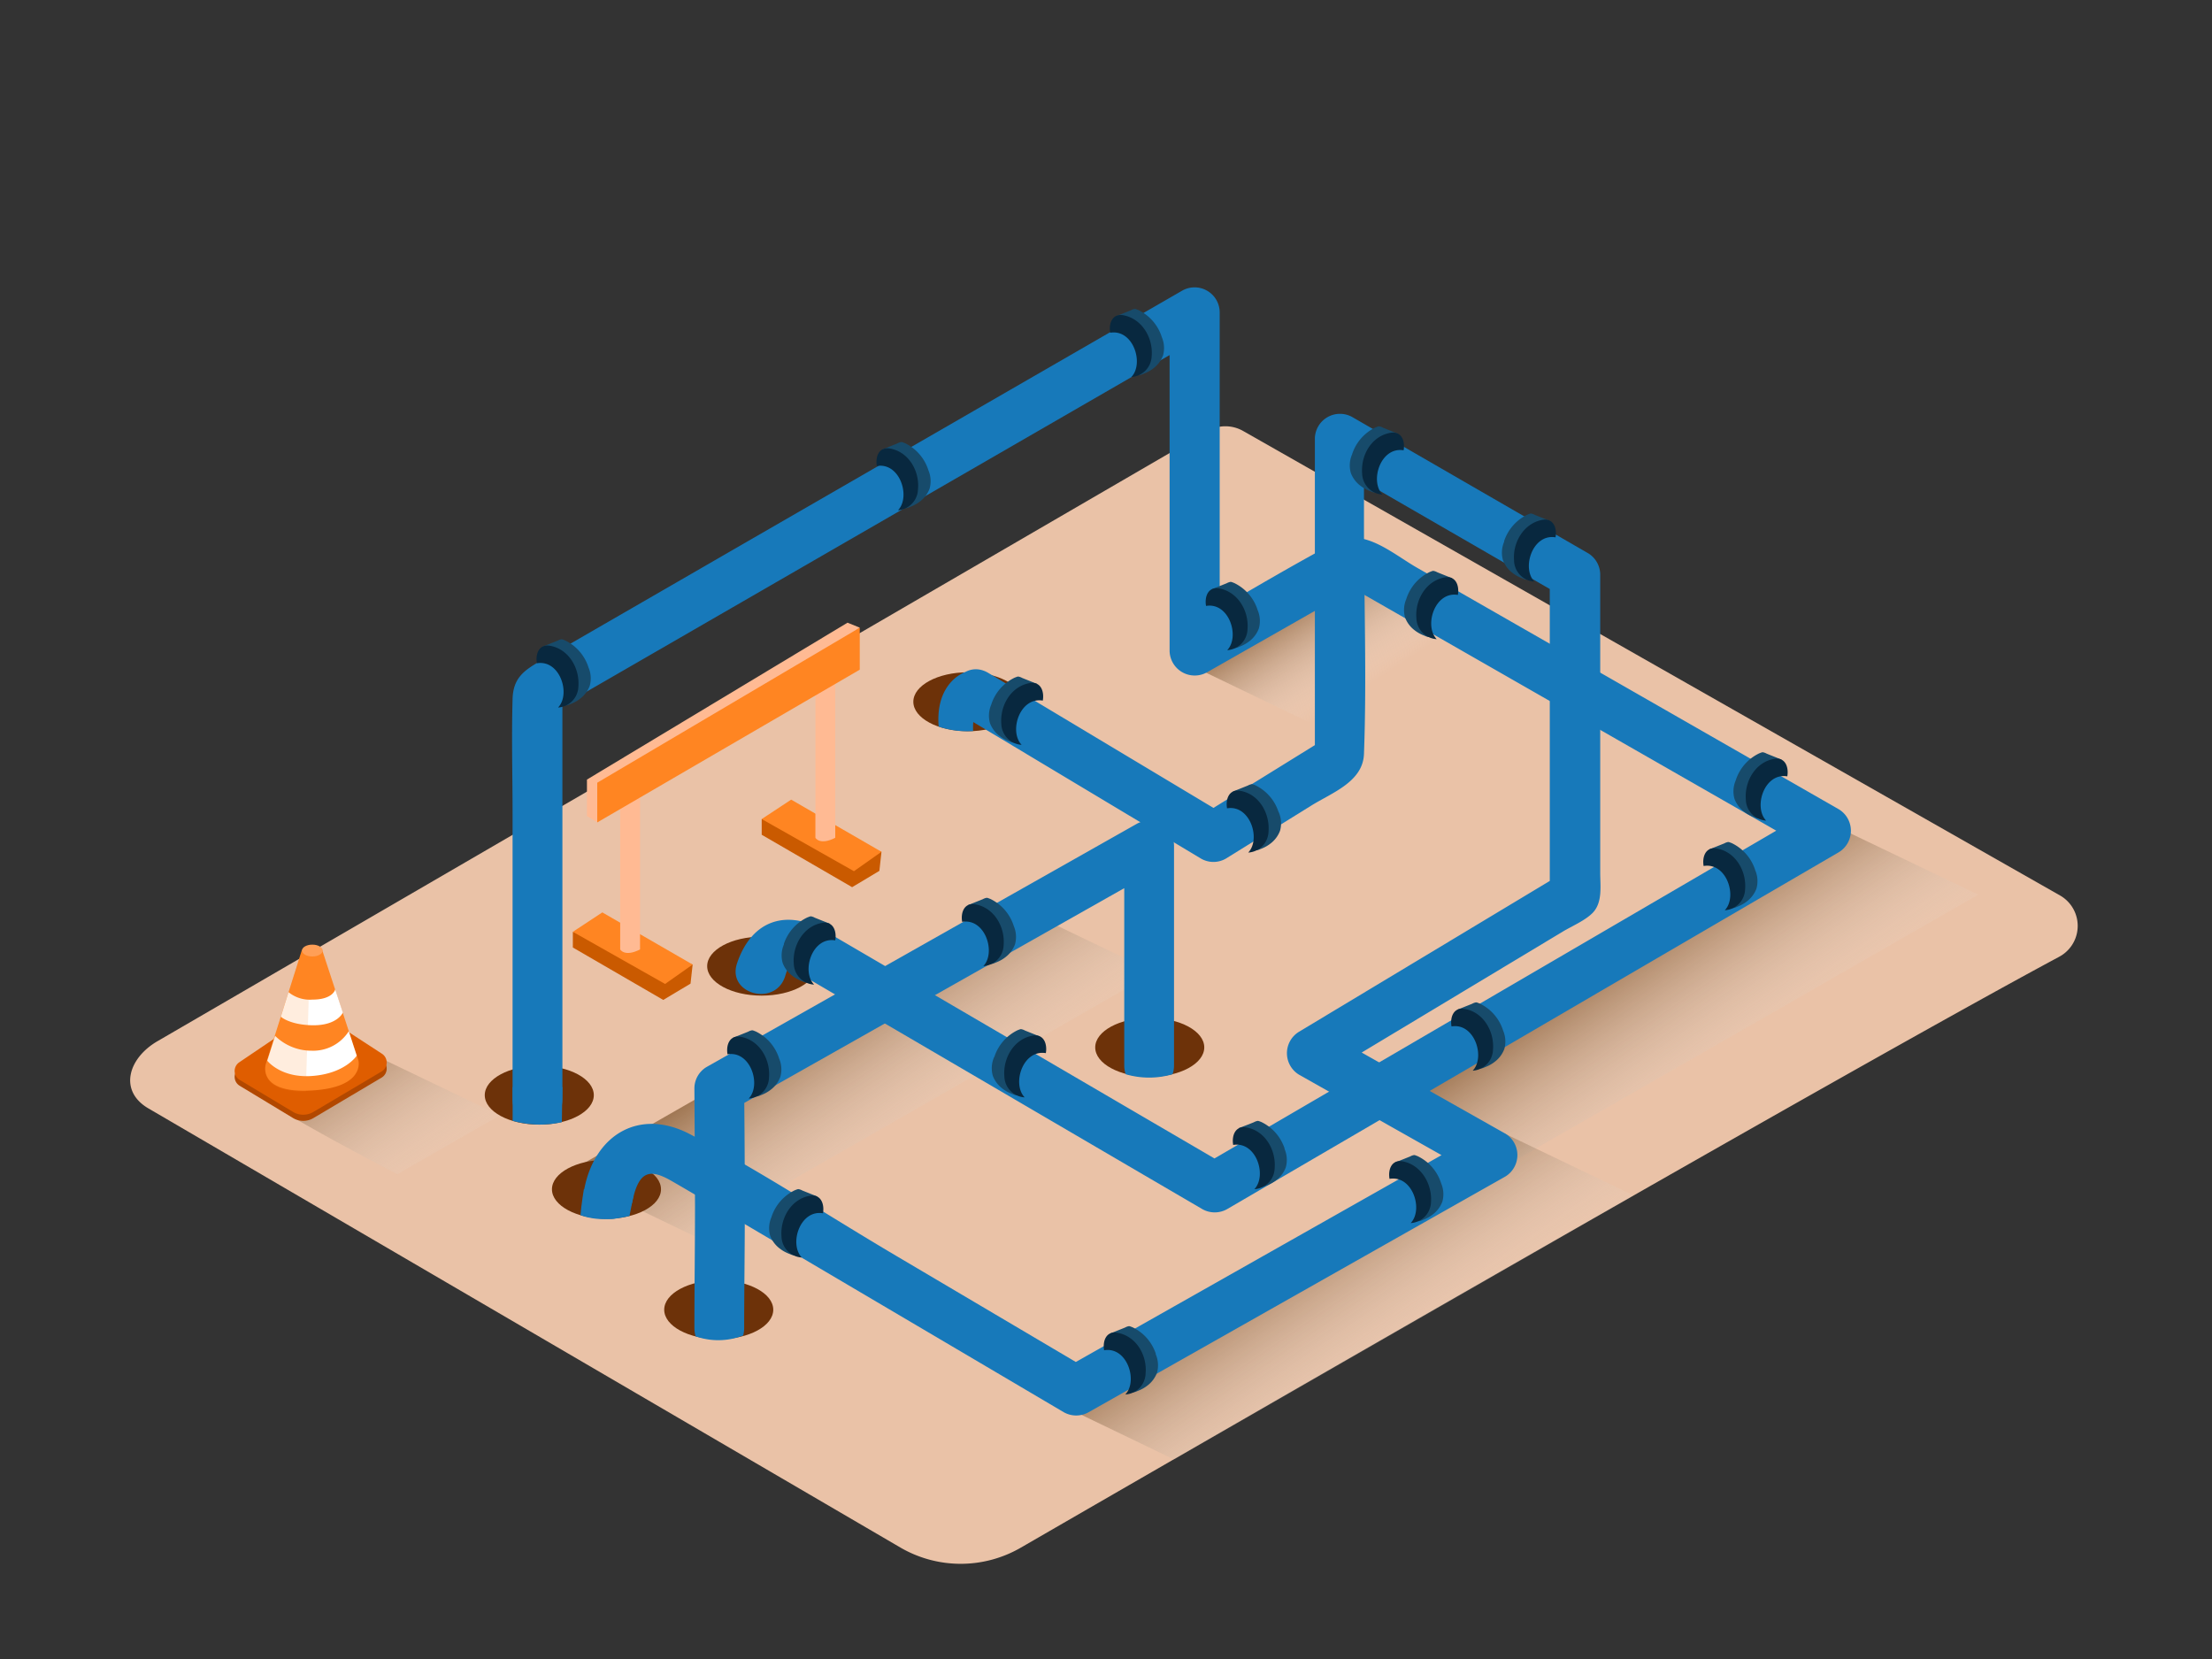 <svg xmlns="http://www.w3.org/2000/svg" xmlns:xlink="http://www.w3.org/1999/xlink" viewBox="0 0 400 300"><rect x="0" y="0" width="400" height="300" fill="#333333" stroke="none"/><defs><linearGradient id="linear-gradient" x1="247.1" y1="124.21" x2="236.31" y2="107.58" gradientUnits="userSpaceOnUse"><stop offset="0" stop-color="#fff" stop-opacity="0"/><stop offset="0.99" stop-color="#754c24"/></linearGradient><linearGradient id="linear-gradient-2" x1="166.87" y1="210.63" x2="147.82" y2="182.92" xlink:href="#linear-gradient"/><linearGradient id="linear-gradient-3" x1="315.87" y1="196.59" x2="296.81" y2="168.87" xlink:href="#linear-gradient"/><linearGradient id="linear-gradient-4" x1="253.58" y1="251" x2="234.53" y2="223.28" xlink:href="#linear-gradient"/><linearGradient id="linear-gradient-5" x1="79.81" y1="214.99" x2="60.75" y2="187.28" xlink:href="#linear-gradient"/></defs><title>141-150</title><g style="isolation:isolate"><g id="Layer_2" data-name="Layer 2"><path d="M372.39,173c-38.57,20.7-152,86.18-187.77,106.85a21.68,21.68,0,0,1-21.79,0l-136-79.42c-5.41-3.16-3.68-9.13,1.77-12.22L218.38,77.93a6.49,6.49,0,0,1,6.41,0l147.73,84A6.33,6.33,0,0,1,372.39,173Z" fill="#eac2a7"/><path d="M245,101.48l-31.4,18,27.68,13.34,30.42-17.46C262.72,110.92,253.63,106.64,245,101.48Z" opacity="0.63" fill="url(#linear-gradient)" style="mix-blend-mode:multiply"/><polyline points="102.2 212.28 125.58 223.54 208.74 175.83 185.4 164.63" opacity="0.63" fill="url(#linear-gradient-2)" style="mix-blend-mode:multiply"/><polyline points="251.2 198.24 274.57 209.5 357.74 161.78 334.39 150.59" opacity="0.63" fill="url(#linear-gradient-3)" style="mix-blend-mode:multiply"/><polyline points="188.92 252.65 212.29 263.91 295.45 216.19 272.11 205" opacity="0.63" fill="url(#linear-gradient-4)" style="mix-blend-mode:multiply"/><ellipse cx="137.74" cy="174.71" rx="9.86" ry="5.33" fill="#6d3209"/><ellipse cx="175.02" cy="126.9" rx="9.86" ry="5.33" fill="#6d3209"/><ellipse cx="129.97" cy="236.84" rx="9.86" ry="5.33" fill="#6d3209"/><ellipse cx="207.91" cy="189.4" rx="9.86" ry="5.33" fill="#6d3209"/><ellipse cx="97.52" cy="198.04" rx="9.86" ry="5.33" fill="#6d3209"/><ellipse cx="109.67" cy="215.06" rx="9.86" ry="5.33" fill="#6d3209"/><path d="M101.7,198.82V125l-2.23,3.89,104.27-60.2,14.53-8.39-6.77-3.89v61.27a4.54,4.54,0,0,0,6.77,3.89l28.8-16.4h-4.54l74.55,42.68,10.84,6.21v-7.77l-96.85,56.52-13.73,8h4.54l-72.61-42.42c-6.77-4-13.29-2.25-16,5.84-1.82,5.51,6.86,7.87,8.68,2.39.18-.54.39-1.43.78-1.63,0,0,.76.12,0,0,.19,0,.42.25.58.34,1.36.71,2.66,1.56,4,2.33l17.26,10.08L207,212.56l10.39,6.07a4.54,4.54,0,0,0,4.54,0l96.85-56.52,13.73-8a4.54,4.54,0,0,0,0-7.77l-47-26.92-29.27-16.76c-4.32-2.47-9.65-7.31-14.62-4.66-9.4,5-18.56,10.57-27.83,15.84l6.77,3.89V56.44a4.54,4.54,0,0,0-6.77-3.89L135.58,97.67l-38.1,22c-2.88,1.66-4.69,3.07-4.79,6.74-.2,7,0,14,0,20.93v51.49c0,5.79,9,5.8,9,0Z" fill="#1779ba"/><path d="M174.16,129.47l43,25.78a4.49,4.49,0,0,0,4.54,0l15.43-9.58c3.81-2.36,9.33-4.31,9.52-9.34.51-13.81,0-27.73,0-41.54V79.31l-6.77,3.89,42.6,24.6-2.23-3.89v57.94l2.23-3.89-47.57,28.61a4.54,4.54,0,0,0,0,7.77l32.63,18.42V205l-65.75,37.19-9.57,5.41h4.54L162,227.06c-12.37-7.3-24.56-15.35-37.3-22-9-4.67-17,0-19,9.72-1.16,5.65,7.51,8.07,8.68,2.39s3.34-5.74,7-3.65c4.85,2.79,9.64,5.68,14.46,8.52l44.89,26.47,11.61,6.85a4.55,4.55,0,0,0,4.54,0l65.75-37.19,9.57-5.41a4.54,4.54,0,0,0,0-7.77l-32.63-18.42v7.77l43.05-25.89c1.67-1,4.06-2,5.43-3.42,1.77-1.9,1.32-4.81,1.32-7.2V103.91a4.53,4.53,0,0,0-2.23-3.89l-42.6-24.6a4.54,4.54,0,0,0-6.77,3.89v57.94l2.23-3.89L217.2,147.48h4.54l-43-25.78c-5-3-9.51,4.79-4.54,7.77Z" fill="#1779ba"/><path d="M205.52,149l-68.08,38.48-9.64,5.45a4.51,4.51,0,0,0-2.23,3.89q.07,10.55.11,21.1c0,7.24-.11,15-.11,22.23a5.32,5.32,0,0,0,.22,1.5,12.36,12.36,0,0,0,8.6-.15,5.49,5.49,0,0,0,.18-1.35c0-7.26.13-15,.11-22.23q0-9.24-.09-18.48l65.84-37.21,2.87-1.62v32.12a4.61,4.61,0,0,0,.27,1.53,15.12,15.12,0,0,0,8.46,0,4.62,4.62,0,0,0,.27-1.54V152.88A4.54,4.54,0,0,0,205.52,149Z" fill="#1779ba"/><polyline points="108 148.72 106.14 147.57 106.14 140.97 153.26 112.6 155.47 113.5" fill="#ffba93"/><polyline points="137.74 148.11 137.74 150.95 154.09 160.43 159.02 157.48 159.4 154.03" fill="#ca5a00"/><polygon points="143.07 144.6 159.4 154.03 154.42 157.54 137.74 148.11 143.07 144.6" fill="#ff8522"/><polyline points="103.59 168.5 103.59 171.34 119.94 180.82 124.87 177.87 125.25 174.42" fill="#ca5a00"/><polygon points="108.92 164.99 125.25 174.42 120.27 177.93 103.59 168.5 108.92 164.99" fill="#ff8522"/><path d="M147.45,124.28V151.5s.79,1.43,3.59,0V122.82" fill="#ffba93"/><path d="M112.15,144.47v27.22s.79,1.43,3.59,0V143" fill="#ffba93"/><polygon points="108 141.54 108 148.72 155.47 121.1 155.47 113.5 108 141.54" fill="#ff8522"/><path d="M210.05,60.83a8.14,8.14,0,0,0-4.21-4.77l-.34-.13a1,1,0,0,0-.29-.07,2.06,2.06,0,0,0-.71.25l-.9.36-1.8.72,1.11,3c3.66.35,4.72,4.88,2.84,7.63h.34a2.22,2.22,0,0,0,.67-.22c.22-.08.43-.17.64-.27a6.38,6.38,0,0,0,1.13-.69,5.19,5.19,0,0,0,1.78-2.35,5,5,0,0,0-.22-3.33Z" fill="#174b6b"/><path d="M203.1,57c-2-.33-2.63,1.55-2.34,3.17,4.16-.7,6.17,5.55,3.83,8h0a3.91,3.91,0,0,0,3.67-3.81C208.53,61.12,206.53,57.62,203.1,57Z" fill="#08283f"/><path d="M167.84,84.9a8.14,8.14,0,0,0-4.21-4.77l-.34-.13a1,1,0,0,0-.29-.07,2.06,2.06,0,0,0-.71.25l-.9.36-1.8.72,1.11,3c3.66.35,4.72,4.88,2.84,7.63h.34a2.22,2.22,0,0,0,.67-.22c.22-.08.43-.17.64-.27a6.38,6.38,0,0,0,1.13-.69,5.19,5.19,0,0,0,1.78-2.35,5,5,0,0,0-.22-3.33Z" fill="#174b6b"/><path d="M160.9,81.1c-2-.33-2.63,1.55-2.34,3.17,4.16-.7,6.17,5.55,3.83,8h0A3.91,3.91,0,0,0,166,88.49C166.32,85.19,164.33,81.68,160.9,81.1Z" fill="#08283f"/><path d="M106.38,120.57a8.14,8.14,0,0,0-4.21-4.77l-.34-.13a1,1,0,0,0-.29-.07,2.06,2.06,0,0,0-.71.25l-.9.36-1.8.72,1.11,3c3.66.35,4.72,4.88,2.84,7.63h.34a2.22,2.22,0,0,0,.67-.22c.22-.08.43-.17.64-.27a6.38,6.38,0,0,0,1.13-.69,5.19,5.19,0,0,0,1.78-2.35,5,5,0,0,0-.22-3.33Z" fill="#174b6b"/><path d="M99.43,116.77c-2-.33-2.63,1.55-2.34,3.17,4.16-.7,6.17,5.55,3.83,8h0a3.91,3.91,0,0,0,3.67-3.81C104.85,120.85,102.86,117.35,99.43,116.77Z" fill="#08283f"/><path d="M183.28,167.32a8.14,8.14,0,0,0-4.21-4.77l-.34-.13a1,1,0,0,0-.29-.07,2.06,2.06,0,0,0-.71.25l-.9.36-1.8.72,1.11,3c3.66.35,4.72,4.88,2.84,7.63h.34a2.22,2.22,0,0,0,.67-.22c.22-.08.43-.17.64-.27a6.38,6.38,0,0,0,1.13-.69,5.19,5.19,0,0,0,1.78-2.35,5,5,0,0,0-.22-3.33Z" fill="#174b6b"/><path d="M176.33,163.53c-2-.33-2.63,1.55-2.34,3.17,4.16-.7,6.17,5.55,3.83,8h0a3.91,3.91,0,0,0,3.67-3.81C181.76,167.61,179.76,164.1,176.33,163.53Z" fill="#08283f"/><path d="M140.85,191.28a8.14,8.14,0,0,0-4.21-4.77l-.34-.13a1,1,0,0,0-.29-.07,2.06,2.06,0,0,0-.71.25l-.9.36-1.8.72,1.11,3c3.66.35,4.72,4.88,2.84,7.63h.34a2.22,2.22,0,0,0,.67-.22c.22-.08.43-.17.64-.27a6.38,6.38,0,0,0,1.13-.69,5.19,5.19,0,0,0,1.78-2.35,5,5,0,0,0-.22-3.33Z" fill="#174b6b"/><path d="M133.9,187.48c-2-.33-2.63,1.55-2.34,3.17,4.16-.7,6.17,5.55,3.83,8h0a3.91,3.91,0,0,0,3.67-3.81C139.33,191.56,137.33,188.06,133.9,187.48Z" fill="#08283f"/><path d="M232.29,207.66a8.14,8.14,0,0,0-4.21-4.77l-.34-.13a1,1,0,0,0-.29-.07,2.06,2.06,0,0,0-.71.25l-.9.36L224,204l1.11,3c3.66.35,4.72,4.88,2.84,7.63h.34a2.22,2.22,0,0,0,.67-.22c.22-.08.43-.17.64-.27a6.38,6.38,0,0,0,1.13-.69,5.19,5.19,0,0,0,1.78-2.35,5,5,0,0,0-.22-3.33Z" fill="#174b6b"/><path d="M225.34,203.87c-2-.33-2.63,1.55-2.34,3.17,4.16-.7,6.17,5.55,3.83,8h0a3.91,3.91,0,0,0,3.67-3.81C230.76,207.95,228.77,204.44,225.34,203.87Z" fill="#08283f"/><path d="M271.77,186.23a8.14,8.14,0,0,0-4.21-4.77l-.34-.13a1,1,0,0,0-.29-.07,2.06,2.06,0,0,0-.71.25l-.9.36-1.8.72,1.11,3c3.66.35,4.72,4.88,2.84,7.63h.34a2.22,2.22,0,0,0,.67-.22c.22-.08.43-.17.64-.27a6.38,6.38,0,0,0,1.13-.69,5.19,5.19,0,0,0,1.78-2.35,5,5,0,0,0-.22-3.33Z" fill="#174b6b"/><path d="M264.82,182.44c-2-.33-2.63,1.55-2.34,3.17,4.16-.7,6.17,5.55,3.83,8h0a3.91,3.91,0,0,0,3.67-3.81C270.25,186.52,268.25,183,264.82,182.44Z" fill="#08283f"/><path d="M317.36,157.23a8.14,8.14,0,0,0-4.21-4.77l-.34-.13a1,1,0,0,0-.29-.07,2.06,2.06,0,0,0-.71.25l-.9.36-1.8.72,1.11,3c3.66.35,4.72,4.88,2.84,7.63h.34a2.22,2.22,0,0,0,.67-.22c.22-.08.43-.17.64-.27a6.38,6.38,0,0,0,1.13-.69,5.19,5.19,0,0,0,1.78-2.35,5,5,0,0,0-.22-3.33Z" fill="#174b6b"/><path d="M310.41,153.43c-2-.33-2.63,1.55-2.34,3.17,4.16-.7,6.17,5.55,3.83,8h0a3.91,3.91,0,0,0,3.67-3.81C315.84,157.51,313.84,154,310.41,153.43Z" fill="#08283f"/><path d="M260.56,213.84a8.14,8.14,0,0,0-4.21-4.77l-.34-.13a1,1,0,0,0-.29-.07,2.06,2.06,0,0,0-.71.25l-.9.36-1.8.72,1.11,3c3.66.35,4.72,4.88,2.84,7.63h.34a2.22,2.22,0,0,0,.67-.22c.22-.08.43-.17.64-.27a6.38,6.38,0,0,0,1.13-.69,5.19,5.19,0,0,0,1.78-2.35,5,5,0,0,0-.22-3.33Z" fill="#174b6b"/><path d="M253.61,210c-2-.33-2.63,1.55-2.34,3.17,4.16-.7,6.17,5.55,3.83,8h0a3.91,3.91,0,0,0,3.67-3.81C259,214.13,257,210.62,253.61,210Z" fill="#08283f"/><path d="M209,244.78a8.14,8.14,0,0,0-4.21-4.77l-.34-.13a1,1,0,0,0-.29-.07,2.06,2.06,0,0,0-.71.25l-.9.36-1.8.72,1.11,3c3.66.35,4.72,4.88,2.84,7.63H205a2.22,2.22,0,0,0,.67-.22c.22-.08.43-.17.64-.27a6.38,6.38,0,0,0,1.13-.69,5.19,5.19,0,0,0,1.78-2.35,5,5,0,0,0-.22-3.33Z" fill="#174b6b"/><path d="M202,241c-2-.33-2.63,1.55-2.34,3.17,4.16-.7,6.17,5.55,3.83,8h0a3.91,3.91,0,0,0,3.67-3.81C207.46,245.07,205.47,241.57,202,241Z" fill="#08283f"/><path d="M139.53,220a8.14,8.14,0,0,1,4.21-4.77l.34-.13a1,1,0,0,1,.29-.07,2.06,2.06,0,0,1,.71.25l.9.36,1.8.72-1.11,3c-3.66.35-4.72,4.88-2.84,7.63h-.34a2.22,2.22,0,0,1-.67-.22c-.22-.08-.43-.17-.64-.27a6.38,6.38,0,0,1-1.13-.69,5.19,5.19,0,0,1-1.78-2.35,5,5,0,0,1,.22-3.33Z" fill="#174b6b"/><path d="M146.48,216.23c2-.33,2.63,1.55,2.34,3.17-4.16-.7-6.17,5.55-3.83,8h0a3.91,3.91,0,0,1-3.67-3.81C141.06,220.31,143.05,216.81,146.48,216.23Z" fill="#08283f"/><path d="M141.75,170.68A8.14,8.14,0,0,1,146,165.9l.34-.13a1,1,0,0,1,.29-.07,2.06,2.06,0,0,1,.71.25l.9.36,1.8.72-1.11,3c-3.66.35-4.72,4.88-2.84,7.63h-.34a2.22,2.22,0,0,1-.67-.22c-.22-.08-.43-.17-.64-.27a6.38,6.38,0,0,1-1.13-.69,5.19,5.19,0,0,1-1.78-2.35,5,5,0,0,1,.22-3.33Z" fill="#174b6b"/><path d="M148.7,166.88c2-.33,2.63,1.55,2.34,3.17-4.16-.7-6.17,5.55-3.83,8h0a3.91,3.91,0,0,1-3.67-3.81C143.28,171,145.27,167.46,148.7,166.88Z" fill="#08283f"/><path d="M179.83,191.07A8.14,8.14,0,0,1,184,186.3l.34-.13a1,1,0,0,1,.29-.07,2.06,2.06,0,0,1,.71.25l.9.36,1.8.72-1.11,3c-3.66.35-4.72,4.88-2.84,7.63h-.34a2.22,2.22,0,0,1-.67-.22c-.22-.08-.43-.17-.64-.27a6.38,6.38,0,0,1-1.13-.69,5.19,5.19,0,0,1-1.78-2.35,5,5,0,0,1,.22-3.33Z" fill="#174b6b"/><path d="M186.78,187.27c2-.33,2.63,1.55,2.34,3.17-4.16-.7-6.17,5.55-3.83,8h0a3.91,3.91,0,0,1-3.67-3.81C181.35,191.35,183.35,187.85,186.78,187.27Z" fill="#08283f"/><path d="M179.28,127.31a8.14,8.14,0,0,1,4.21-4.77l.34-.13a1,1,0,0,1,.29-.07,2.06,2.06,0,0,1,.71.25l.9.36,1.8.72-1.11,3c-3.66.35-4.72,4.88-2.84,7.63h-.34a2.22,2.22,0,0,1-.67-.22c-.22-.08-.43-.17-.64-.27a6.38,6.38,0,0,1-1.13-.69,5.19,5.19,0,0,1-1.78-2.35,5,5,0,0,1,.22-3.33Z" fill="#174b6b"/><path d="M186.23,123.52c2-.33,2.63,1.55,2.34,3.17-4.16-.7-6.17,5.55-3.83,8h0a3.91,3.91,0,0,1-3.67-3.81C180.81,127.6,182.8,124.1,186.23,123.52Z" fill="#08283f"/><path d="M254.34,108.2a8.14,8.14,0,0,1,4.21-4.77l.34-.13a1,1,0,0,1,.29-.07,2.06,2.06,0,0,1,.71.25l.9.36,1.8.72-1.11,3c-3.66.35-4.72,4.88-2.84,7.63h-.34a2.22,2.22,0,0,1-.67-.22c-.22-.08-.43-.17-.64-.27a6.38,6.38,0,0,1-1.13-.69,5.19,5.19,0,0,1-1.78-2.35,5,5,0,0,1,.22-3.33Z" fill="#174b6b"/><path d="M261.29,104.41c2-.33,2.63,1.55,2.34,3.17-4.16-.7-6.17,5.55-3.83,8h0a3.91,3.91,0,0,1-3.67-3.81C255.86,108.49,257.86,105,261.29,104.41Z" fill="#08283f"/><path d="M244.53,82.06a8.14,8.14,0,0,1,4.21-4.77l.34-.13a1,1,0,0,1,.29-.07,2.06,2.06,0,0,1,.71.25l.9.36,1.8.72-1.11,3c-3.66.35-4.72,4.88-2.84,7.63h-.34a2.22,2.22,0,0,1-.67-.22c-.22-.08-.43-.17-.64-.27a6.38,6.38,0,0,1-1.13-.69,5.19,5.19,0,0,1-1.78-2.35,5,5,0,0,1,.22-3.33Z" fill="#174b6b"/><path d="M251.48,78.26c2-.33,2.63,1.55,2.34,3.17-4.16-.7-6.17,5.55-3.83,8h0a3.91,3.91,0,0,1-3.67-3.81C246.05,82.34,248,78.84,251.48,78.26Z" fill="#08283f"/><path d="M272,97.83a8.14,8.14,0,0,1,4.21-4.77l.34-.13a1,1,0,0,1,.29-.07,2.06,2.06,0,0,1,.71.25l.9.36,1.8.72-1.11,3c-3.66.35-4.72,4.88-2.84,7.63H276a2.22,2.22,0,0,1-.67-.22c-.22-.08-.43-.17-.64-.27a6.38,6.38,0,0,1-1.13-.69,5.19,5.19,0,0,1-1.78-2.35,5,5,0,0,1,.22-3.33Z" fill="#174b6b"/><path d="M278.95,94c2-.33,2.63,1.55,2.34,3.17-4.16-.7-6.17,5.55-3.83,8h0a3.91,3.91,0,0,1-3.67-3.81C273.52,98.12,275.51,94.61,278.95,94Z" fill="#08283f"/><path d="M313.91,141a8.14,8.14,0,0,1,4.21-4.77l.34-.13a1,1,0,0,1,.29-.07,2.06,2.06,0,0,1,.71.25l.9.36,1.8.72-1.11,3c-3.66.35-4.72,4.88-2.84,7.63h-.34a2.22,2.22,0,0,1-.67-.22c-.22-.08-.43-.17-.64-.27a6.38,6.38,0,0,1-1.13-.69,5.19,5.19,0,0,1-1.78-2.35,5,5,0,0,1,.22-3.33Z" fill="#174b6b"/><path d="M320.86,137.22c2-.33,2.63,1.55,2.34,3.17-4.16-.7-6.17,5.55-3.83,8h0a3.91,3.91,0,0,1-3.67-3.81C315.44,141.3,317.43,137.8,320.86,137.22Z" fill="#08283f"/><path d="M231.18,146.77A8.14,8.14,0,0,0,227,142l-.34-.13a1,1,0,0,0-.29-.07,2.06,2.06,0,0,0-.71.25l-.9.36-1.8.72,1.11,3c3.66.35,4.72,4.88,2.84,7.63h.34a2.22,2.22,0,0,0,.67-.22c.22-.08.43-.17.64-.27a6.38,6.38,0,0,0,1.13-.69,5.19,5.19,0,0,0,1.78-2.35,5,5,0,0,0-.22-3.33Z" fill="#174b6b"/><path d="M224.23,143c-2-.33-2.63,1.55-2.34,3.17,4.16-.7,6.17,5.55,3.83,8h0a3.91,3.91,0,0,0,3.67-3.81C229.65,147.06,227.66,143.55,224.23,143Z" fill="#08283f"/><path d="M227.38,110.19a8.14,8.14,0,0,0-4.21-4.77l-.34-.13a1,1,0,0,0-.29-.07,2.06,2.06,0,0,0-.71.25l-.9.36-1.8.72,1.11,3c3.66.35,4.72,4.88,2.84,7.63h.34a2.22,2.22,0,0,0,.67-.22c.22-.08.43-.17.64-.27a6.38,6.38,0,0,0,1.13-.69,5.19,5.19,0,0,0,1.78-2.35,5,5,0,0,0-.22-3.33Z" fill="#174b6b"/><path d="M220.43,106.4c-2-.33-2.63,1.55-2.34,3.17,4.16-.7,6.17,5.55,3.83,8h0a3.91,3.91,0,0,0,3.67-3.81C225.86,110.48,223.86,107,220.43,106.4Z" fill="#08283f"/><path d="M105.58,215.06s-.45,2.69-.61,4.68c0,0,3.42,1.53,8.86.15l.74-3.8" fill="#1779ba"/><path d="M92.7,196.57v6.11a18.35,18.35,0,0,0,8.9.25l.1-6.36" fill="#1779ba"/><path d="M174.45,121.57s-5.35,1.81-4.71,9.83a16.48,16.48,0,0,0,6.23.8s-.15-2.67.53-3" fill="#1779ba"/><path d="M71.84,212.34,90.4,201.69l-23.34-11.2L50,200.29C57.11,204.56,64.45,208.48,71.84,212.34Z" opacity="0.63" fill="url(#linear-gradient-5)" style="mix-blend-mode:multiply"/><path d="M56.66,202.19,69,194.87a1.89,1.89,0,0,0,.07-3.21L58.87,185a3.16,3.16,0,0,0-3.49,0l-12.12,8.16a1.89,1.89,0,0,0,.08,3.18L53,202.18A3.58,3.58,0,0,0,56.66,202.19Z" fill="#b24800"/><path d="M56.66,201.08,69,193.76a1.89,1.89,0,0,0,.07-3.21l-10.2-6.64a3.16,3.16,0,0,0-3.49,0L43.26,192.1a1.89,1.89,0,0,0,.08,3.18L53,201.07A3.58,3.58,0,0,0,56.66,201.08Z" fill="#df5d00"/><path d="M54.61,171.74l-6.56,20.73s-1.6,5.26,8.23,4.73,8.54-5.41,8.54-5.41l-6.56-20" fill="#ff8522"/><path d="M52.18,179.42a6.1,6.1,0,0,0,4.3,1.34c3.74,0,4.14-1.84,4.14-1.84L62,183.11s-1,2.36-5.51,2.29c-4.1-.07-5.7-1.54-5.7-1.54" fill="#fff"/><path d="M49.75,187.32A9.37,9.37,0,0,0,56.38,190a7.61,7.61,0,0,0,6.69-3.52l1.44,4.42s-2.09,3.24-8.09,3.67c-5.66.41-8.09-2.76-8.09-2.76" fill="#fff"/><path d="M56,171.89h-1.4l-6.56,20.73s-1.49,4.9,7.26,4.76C55.51,188.88,55.94,180.39,56,171.89Z" fill="#ff8522" opacity="0.15" style="mix-blend-mode:multiply"/><ellipse cx="56.48" cy="171.89" rx="1.87" ry="1.07" fill="#ff9f57"/></g></g></svg>